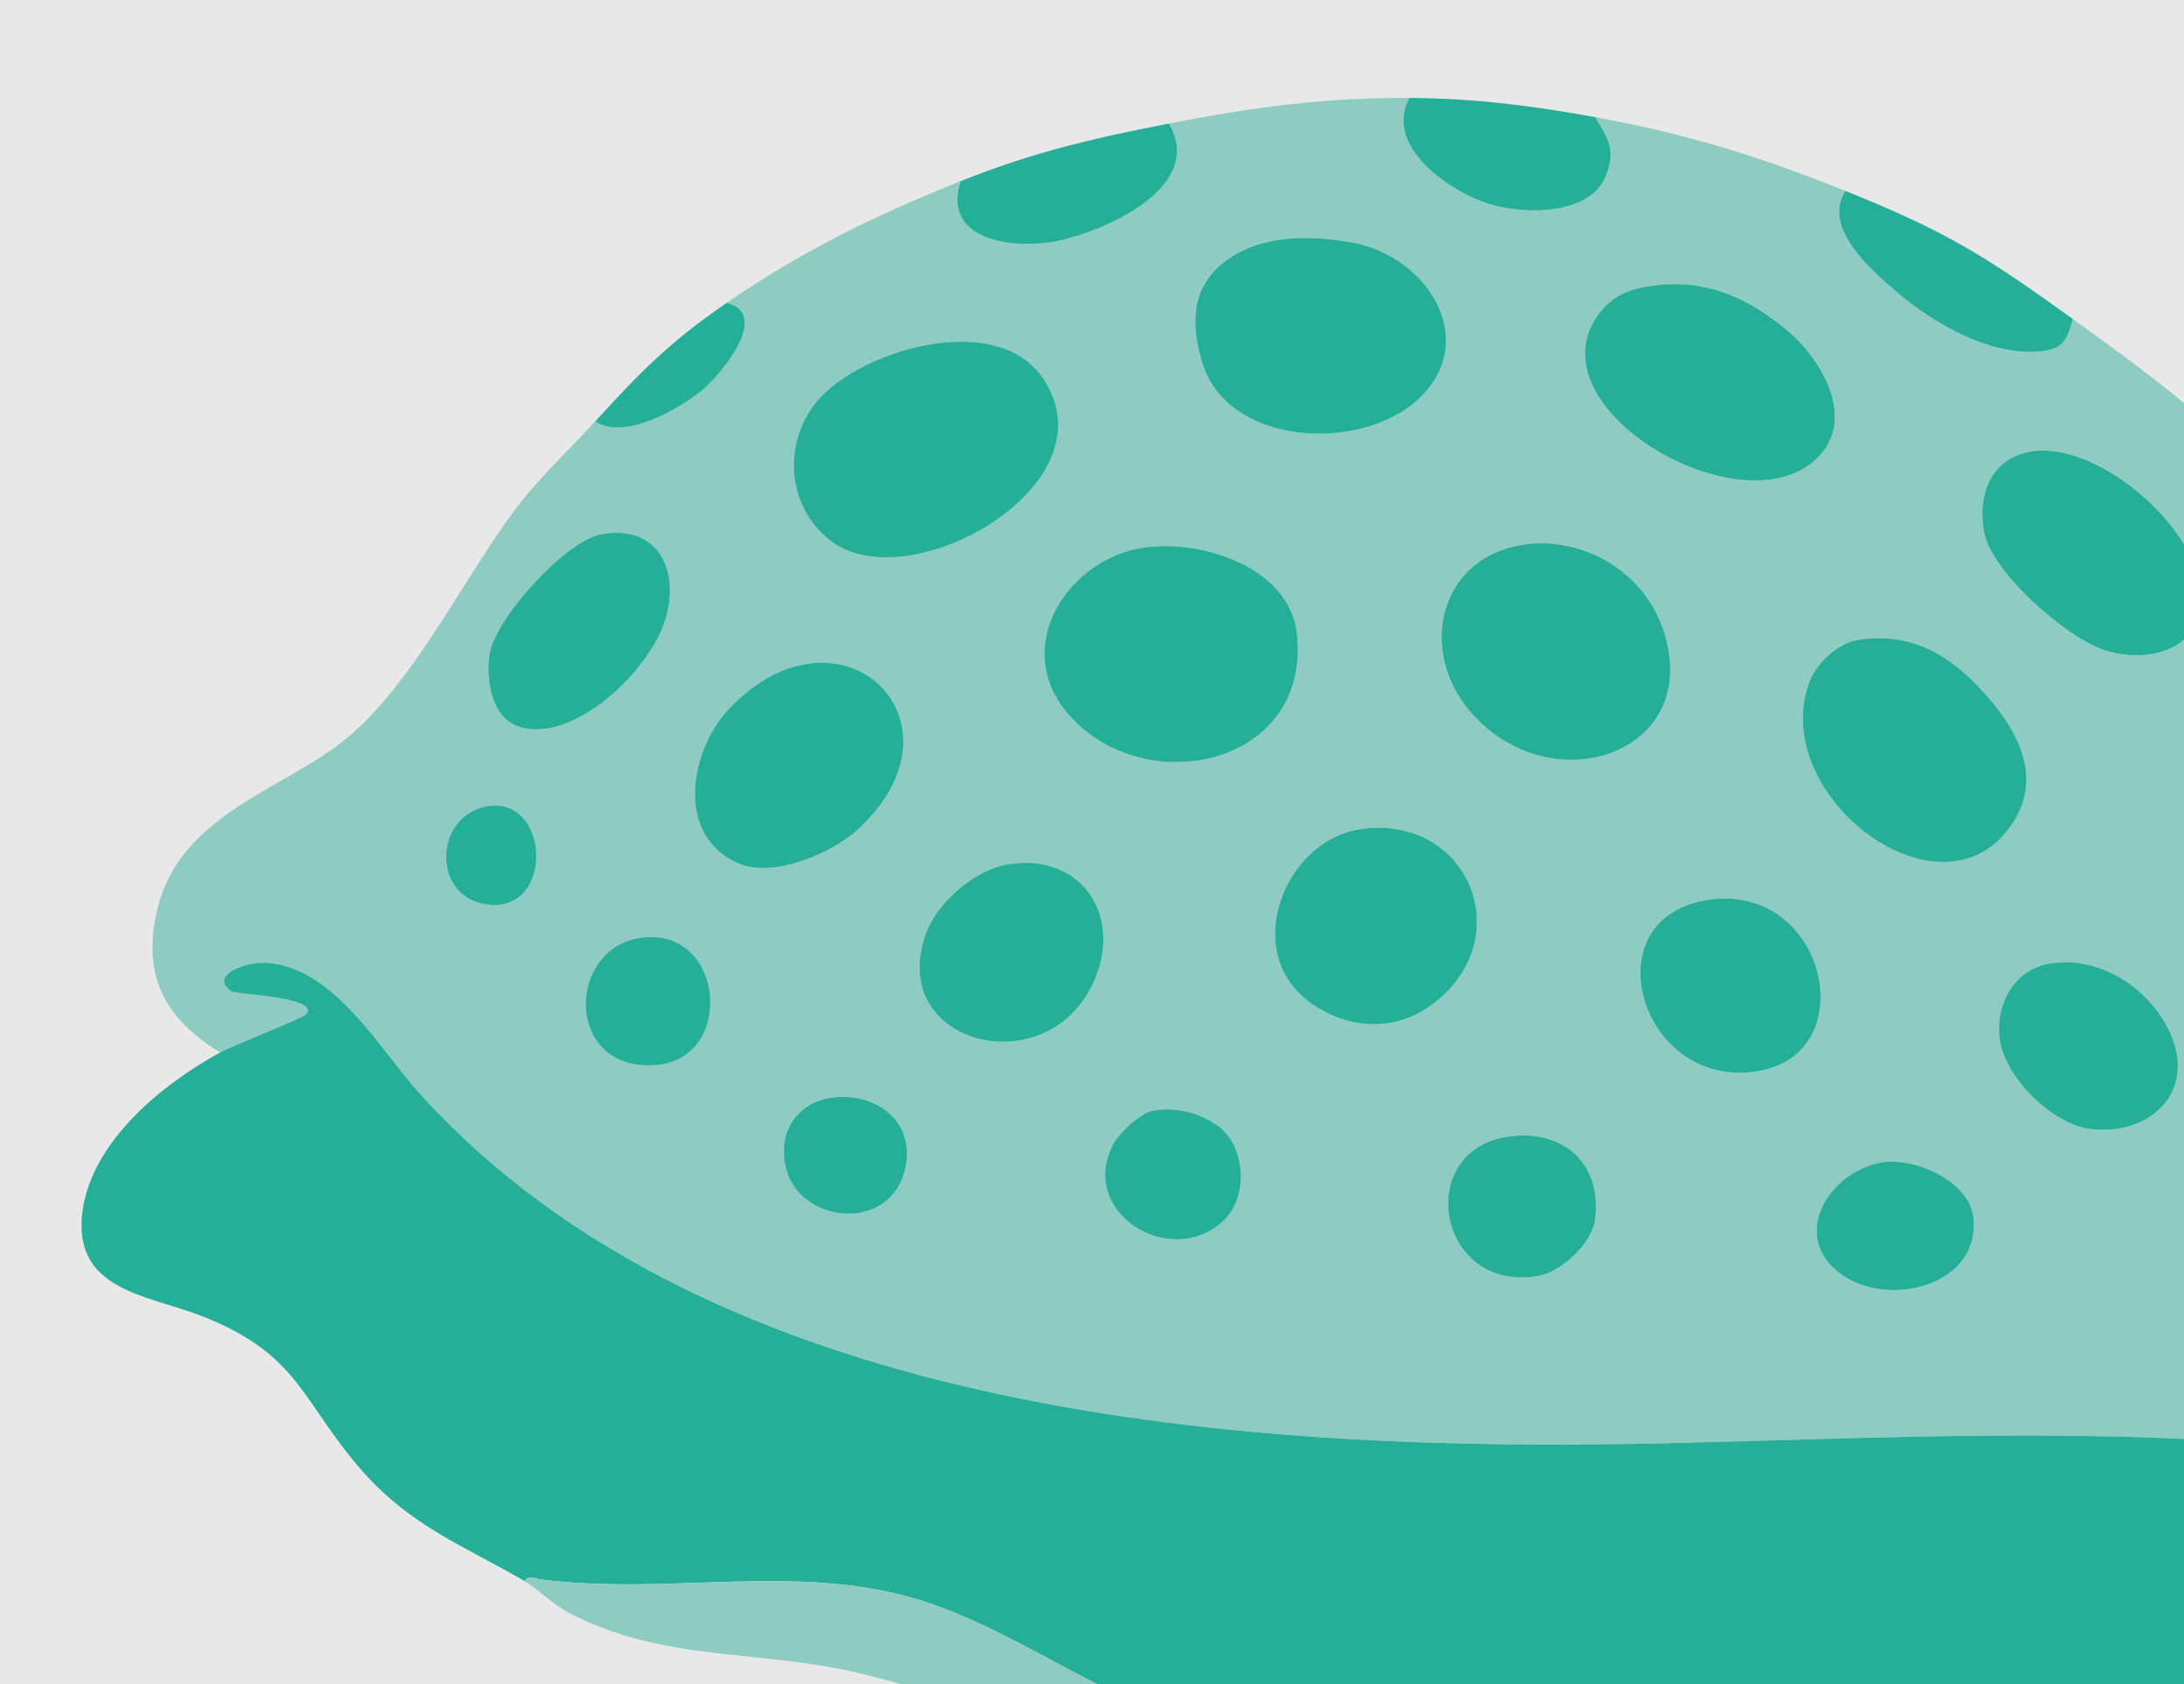 <svg width="669" height="516" viewBox="0 0 669 516" fill="none" xmlns="http://www.w3.org/2000/svg">
<g clip-path="url(#clip0_504_11431)">
<rect width="669" height="516" fill="#D9D9D9" fill-opacity="0.6"/>
<g clip-path="url(#clip1_504_11431)">
<path d="M431.696 30C424.043 44.375 442.638 57.55 454.293 61.875C465.135 65.9 487.182 66.6 492.059 53.538C495.047 45.525 492.521 42.625 488.645 35.888C516.644 40.988 539.066 47.963 565.227 58.463C558.136 69.7 572.93 82.525 580.921 89.388C592.338 99.175 610.108 109.45 625.627 107.55C632.493 106.713 633.243 103.575 634.931 97.713C660.83 116.363 677.674 128.963 699.733 152.675C700.071 156.413 696.257 157.488 695.819 161.113C694.381 173.175 715.002 202.738 726.257 207.125C732.535 209.575 734.711 209.063 737.049 202.725C758.171 233.525 775.515 265.963 796.149 296.263C803.865 307.6 824.986 329.85 828.362 341.1C830.751 349.05 830.826 361.35 828.675 369.388C824.661 384.375 798.638 434.113 787.133 443.675C768.45 459.213 733.248 446.663 711.013 444.163C645.161 436.763 576.719 440.613 510.692 442.15C384.388 445.088 219.219 434.925 128.781 335.225C115.913 321.038 101.545 294.6 79.748 294.95C75.008 295.025 63.979 298.813 70.944 303.738C72.345 304.738 97.818 305.338 93.941 310.663C93.091 311.838 71.645 320.15 67.43 322.45C49.923 311.775 43.12 298 48.485 277.5C55.313 251.4 82.324 243.163 101.707 229.613C124.667 213.563 140.599 179.2 157.356 156.675C164.784 146.688 174 138.188 182.304 129.113C191.095 134.925 207.477 125.663 214.73 119.813C220.732 114.975 236.439 96.125 222.558 92.8C246.043 76.688 267.864 66.113 294.238 55.5C288.11 74.375 311.783 76.55 324.676 73.663C339.445 70.35 369.295 56.988 358.052 37.838C383.763 32.863 405.272 29.888 431.696 30ZM435.085 121.713C453.542 103.463 436.598 78.35 414.376 74.313C401.796 72.025 387.265 71.775 376.385 79.238C364.843 87.15 364.443 99.113 368.382 111.45C376.56 137.113 417.94 138.65 435.085 121.7V121.713ZM509.066 87.225C501.5 87.875 494.947 89.475 490.095 95.738C468.286 123.9 530.637 161.15 554.923 141.888C569.629 130.225 558.849 110.8 547.482 101.238C536.34 91.863 523.935 85.925 509.078 87.225H509.066ZM252.37 120.638C239.19 133.463 240.103 155.775 255.447 166.425C279.519 183.125 341.245 148.513 319.599 116.038C305.905 95.5 267.039 106.363 252.358 120.638H252.37ZM622.926 138.213C610.183 139.9 605.706 151.113 607.682 162.75C609.796 175.163 632.418 194.863 644.085 198.988C656.528 203.4 673.21 200 674.26 184.613C675.698 163.363 643.522 135.488 622.926 138.213ZM184.017 163.713C173.237 165.763 151.616 189.525 149.965 200.338C148.752 208.3 150.453 220.45 159.694 222.875C176.414 227.263 198.961 204.963 203.688 190.238C208.415 175.513 201.749 160.338 184.017 163.713ZM467.811 166.7C441.2 169.863 433.834 198.7 450.329 217.975C475.377 247.25 523.284 230.363 509.041 191.675C502.951 175.138 485.168 164.638 467.811 166.7ZM350.949 167.663C327.727 170.713 310.095 197.075 326.139 217.463C348.448 245.813 401.546 235.613 397.319 194.4C395.231 173.988 368.644 165.325 350.949 167.663ZM568.903 196.1C562.813 197.125 556.386 203.213 554.247 208.938C541.517 242.9 592.438 282.588 614.723 254.663C626.39 240.038 619.212 225.2 608.458 213.013C597.891 201.038 585.66 193.275 568.903 196.1ZM262.475 254.4C299.053 221.313 257.51 181.413 223.521 216.938C210.928 230.088 206.639 256.75 226.785 264.763C237.114 268.875 254.559 261.563 262.475 254.4ZM695.582 234.4C655.14 240.338 693.506 305.225 725.669 291.95C739.463 286.263 738.437 267.988 732.66 256.7C725.482 242.688 712.026 231.988 695.594 234.4H695.582ZM148.664 247.125C133.245 250.363 132.32 273.725 147.902 276.888C170.336 281.438 168.885 242.863 148.664 247.125ZM416.74 254.025C393.142 257.488 379.661 292.413 401.921 307.588C413.876 315.738 428.032 316.15 439.474 307.175C465.573 286.7 449.266 249.25 416.74 254.025ZM308.719 264.8C298.652 266.4 287.135 276.4 283.671 285.875C271.479 319.188 318.473 332.2 334.03 302.85C344.859 282.425 332.542 261 308.719 264.8ZM523.759 275.613C486.169 280.725 502.701 335.55 539.766 327.925C570.692 321.563 559.112 270.813 523.759 275.613ZM195.797 287.375C173.787 290.938 173.262 327.013 199.448 326.425C225.634 325.838 222.37 283.075 195.797 287.375ZM627.816 295.225C616.961 297.063 611.321 307.6 612.472 317.95C613.797 329.863 628.629 344.55 640.446 345.913C659.379 348.088 673.41 333.663 664.206 315.3C657.616 302.163 642.772 292.688 627.816 295.225ZM745.54 318.9C743.389 319.013 740.225 320.2 738.325 321.288C716.44 333.713 743.639 366.5 762.947 356.7C780.355 347.875 766.111 317.875 745.54 318.9ZM253.734 336.438C246.681 337.638 241.016 343.263 240.253 350.425C237.727 374.013 271.579 380.025 277.093 358.8C281.07 343.5 268.052 333.988 253.734 336.425V336.438ZM352.888 340.363C349.299 341.1 342.934 347.025 341.17 350.238C329.69 371.2 358.403 389.313 374.772 374.013C382.2 367.075 381.825 352.125 373.797 345.513C368.244 340.938 359.953 338.913 352.888 340.363ZM461.909 348.238C432.871 352.5 440.124 396.288 471.237 390.925C478.24 389.725 487.582 380.988 488.57 373.9C490.971 356.563 478.928 345.738 461.909 348.238ZM576.757 356.075C560.412 358.563 547.619 378.85 564.314 390.613C578.708 400.763 606.707 393.925 604.506 373C603.343 361.95 586.786 354.538 576.769 356.063L576.757 356.075ZM689.667 359.988C685.528 360.75 681.113 364.4 678.937 367.913C664.193 391.7 705.486 404.563 713.227 383.55C719.004 367.85 704.573 357.238 689.654 359.988H689.667Z" fill="#8ECCC1"/>
<path d="M828.362 341.112C846.558 348.212 862.99 360.375 873.331 377.125C883.623 393.787 895.128 425.075 882.36 442.687C878.646 447.812 875.495 448.412 870.58 451.037C866.028 448.325 861.014 452.9 859.851 445.575C857.725 432.25 858.162 425.537 851.122 413.087C848.884 409.125 832.877 386.112 828.387 389.212C825.536 397.312 834.928 404.575 838.979 411.475C844.032 420.075 850.309 434.787 850.934 444.662C851.647 455.775 846.783 453.387 843.331 445.387C837.629 432.175 835.828 420.55 826.399 408.325C825.799 407.55 822.985 403.925 821.96 405.85C817.52 414.25 825.799 421.1 829.2 428.087C835.203 440.425 836.703 453.237 837.191 466.712C836.278 467.362 834.89 468.15 834.24 468.675C831.589 468.887 831.201 468.662 830.351 466.187C829.025 462.362 828.9 456.525 827.65 452.212C824.811 442.4 819.659 434.1 816.557 424.512C813.619 423.887 810.93 426.937 810.943 429.725C810.98 434.45 817.308 449.675 818.833 456.1C819.809 460.175 822.948 472.75 822.497 476.012C822.047 479.275 819.084 479.15 816.97 477.587C812.781 474.487 810.092 452.887 807.466 446.85C806.941 445.637 805.065 443.225 803.802 444.15C799.05 447.637 809.079 486.087 809.68 493.212C810.843 506.925 804.29 516.712 791.009 520.187C773.902 524.675 756.37 517.925 739.963 513.812C725.682 510.237 713.777 504.987 698.495 507.2C695.069 507.7 685.227 511.325 685.04 515.237C684.765 520.725 696.582 535.212 699.896 540.625C701.547 543.337 701.734 546.6 703.648 549.15C704.911 576 693.756 610.862 707.061 635.537C711.138 643.087 738.237 671.937 712.476 669.875C693.118 652.25 682.801 632.112 678.399 606.287C674.76 584.95 676.549 554.175 664.206 536.075C663.181 534.562 658.204 529.162 656.803 528.75C646.461 525.687 622.501 537.062 609.746 538.237C577.332 541.225 541.342 520.875 507.753 518.75C461.096 515.787 413.013 540.275 368.819 529.062C338.982 521.487 313.346 500.762 284.171 491C245.605 478.087 206.101 489.075 165.584 483.887C164.096 483.7 161.67 482.462 160.682 484.387C142.374 473.775 125.917 467.562 111.199 450.925C92.366 429.625 92.028 414.987 61.765 403.187C45.071 396.675 22.061 395.4 25.275 371.125C28.126 349.612 49.698 332.187 67.405 322.462C71.607 320.15 93.066 311.85 93.916 310.675C97.793 305.337 72.32 304.737 70.919 303.75C63.954 298.825 74.996 295.037 79.723 294.962C101.507 294.612 115.888 321.062 128.756 335.237C219.194 434.937 384.351 445.1 510.667 442.162C576.694 440.625 645.136 436.775 710.988 444.175C733.223 446.675 768.425 459.225 787.108 443.687C798.612 434.112 824.636 384.387 828.65 369.4C830.801 361.375 830.726 349.062 828.338 341.112H828.362Z" fill="#25AF99"/>
<path d="M712.501 669.9C701.046 668.975 682.714 648.45 677.599 638.537C668.008 619.937 667.395 596.737 660.504 577.112C656.465 565.612 649.362 555.512 644.66 544.35C621.851 551.525 600.867 558.175 576.469 557.075C533.088 555.112 494.547 545.975 449.366 546.237C447.99 544.837 436.173 544.837 435.61 545.262C435.447 545.387 435.71 546.675 435.61 547.225C415.564 547.975 397.694 550.662 377.31 548.075C331.991 542.325 295.851 517.387 251.195 510.237C224.221 505.912 200.399 507.412 174.75 494.4C169.336 491.65 165.021 486.925 160.694 484.412C161.695 482.475 164.108 483.712 165.597 483.912C206.114 489.087 245.618 478.112 284.184 491.025C313.359 500.8 338.994 521.512 368.832 529.087C413.025 540.312 461.108 515.812 507.765 518.775C541.354 520.912 577.344 541.25 609.758 538.262C622.513 537.087 646.474 525.712 656.815 528.775C658.216 529.187 663.193 534.587 664.218 536.1C676.561 554.212 674.773 584.975 678.412 606.312C682.814 632.137 693.131 652.275 712.489 669.9H712.501Z" fill="#8ECCC1"/>
<path d="M488.645 35.888C492.534 42.625 495.06 45.525 492.059 53.538C487.169 66.612 465.122 65.9 454.293 61.875C442.638 57.55 424.043 44.362 431.696 30C451.267 30.087 469.512 32.4 488.645 35.888Z" fill="#25AF99"/>
<path d="M634.944 97.725C633.255 103.587 632.505 106.725 625.64 107.562C610.108 109.462 592.351 99.187 580.933 89.4C572.93 82.537 558.149 69.712 565.239 58.475C596.302 70.95 608.27 78.525 634.956 97.737L634.944 97.725Z" fill="#25AF99"/>
<path d="M358.065 37.85C369.295 57 339.457 70.362 324.688 73.675C311.783 76.562 288.123 74.387 294.251 55.512C316.197 46.687 334.968 42.337 358.065 37.85Z" fill="#25AF99"/>
<path d="M182.316 129.125C196.309 113.838 204.976 104.875 222.57 92.812C236.451 96.138 220.745 114.988 214.742 119.825C207.489 125.675 191.107 134.925 182.316 129.125Z" fill="#25AF99"/>
<path d="M252.371 120.637C267.039 106.362 305.918 95.5 319.611 116.037C341.258 148.512 279.532 183.125 255.459 166.425C240.115 155.775 239.19 133.462 252.383 120.637H252.371Z" fill="#25AF99"/>
<path d="M350.949 167.662C368.657 165.337 395.23 174 397.319 194.4C401.546 235.612 348.448 245.812 326.139 217.462C310.095 197.062 327.715 170.712 350.949 167.662Z" fill="#25AF99"/>
<path d="M435.085 121.713C417.94 138.663 376.56 137.125 368.382 111.463C364.443 99.112 364.855 87.15 376.385 79.25C387.265 71.787 401.796 72.037 414.376 74.325C436.598 78.35 453.542 103.475 435.085 121.725V121.713Z" fill="#25AF99"/>
<path d="M467.811 166.7C485.181 164.638 502.963 175.125 509.041 191.675C523.284 230.363 475.377 247.25 450.329 217.975C433.834 198.7 441.2 169.863 467.811 166.7Z" fill="#25AF99"/>
<path d="M568.903 196.1C585.66 193.275 597.891 201.038 608.458 213.013C619.212 225.2 626.39 240.038 614.723 254.663C592.438 282.588 541.517 242.9 554.247 208.938C556.386 203.225 562.801 197.138 568.903 196.1Z" fill="#25AF99"/>
<path d="M509.066 87.225C523.922 85.937 536.327 91.875 547.47 101.237C558.837 110.8 569.616 130.225 554.91 141.887C530.625 161.15 468.274 123.9 490.083 95.737C494.935 89.475 501.488 87.875 509.053 87.225H509.066Z" fill="#25AF99"/>
<path d="M262.475 254.4C254.559 261.562 237.127 268.862 226.785 264.762C206.639 256.75 210.928 230.1 223.521 216.937C257.51 181.412 299.053 221.325 262.475 254.4Z" fill="#25AF99"/>
<path d="M416.74 254.025C449.266 249.25 465.573 286.7 439.474 307.175C428.032 316.15 413.876 315.737 401.921 307.587C379.661 292.412 393.142 257.487 416.74 254.025Z" fill="#25AF99"/>
<path d="M622.926 138.213C643.522 135.488 675.686 163.363 674.26 184.613C673.222 200 656.54 203.388 644.085 198.988C632.418 194.863 609.796 175.15 607.682 162.75C605.694 151.113 610.171 139.9 622.926 138.213Z" fill="#25AF99"/>
<path d="M695.582 234.4C712.014 231.987 725.469 242.687 732.647 256.7C738.425 267.987 739.463 286.25 725.657 291.95C693.493 305.225 655.127 240.337 695.569 234.4H695.582Z" fill="#25AF99"/>
<path d="M308.719 264.8C332.542 261.012 344.859 282.437 334.03 302.85C318.473 332.2 271.478 319.187 283.671 285.875C287.148 276.387 298.665 266.4 308.719 264.8Z" fill="#25AF99"/>
<path d="M523.76 275.612C559.112 270.8 570.692 321.55 539.766 327.925C502.701 335.562 486.169 280.725 523.76 275.612Z" fill="#25AF99"/>
<path d="M184.017 163.712C201.749 160.35 208.527 175.162 203.688 190.237C198.848 205.312 176.426 227.275 159.694 222.875C150.453 220.45 148.752 208.287 149.965 200.337C151.616 189.525 173.225 165.75 184.017 163.712Z" fill="#25AF99"/>
<path d="M627.816 295.225C642.772 292.7 657.616 302.162 664.206 315.3C673.41 333.662 659.391 348.087 640.446 345.912C628.629 344.55 613.797 329.862 612.472 317.95C611.309 307.6 616.949 297.062 627.816 295.225Z" fill="#25AF99"/>
<path d="M461.909 348.237C478.916 345.737 490.971 356.575 488.57 373.9C487.594 380.987 478.24 389.725 471.237 390.925C440.124 396.287 432.884 352.487 461.909 348.237Z" fill="#25AF99"/>
<path d="M576.757 356.075C586.773 354.55 603.33 361.962 604.493 373.012C606.707 393.937 578.708 400.762 564.302 390.625C547.607 378.862 560.4 358.575 576.744 356.087L576.757 356.075Z" fill="#25AF99"/>
<path d="M352.888 340.363C359.953 338.913 368.244 340.95 373.797 345.513C381.825 352.125 382.2 367.075 374.772 374.013C358.403 389.313 329.69 371.2 341.17 350.238C342.934 347.025 349.299 341.088 352.888 340.363Z" fill="#25AF99"/>
<path d="M195.797 287.375C222.37 283.075 225.847 325.838 199.448 326.425C173.05 327.013 173.788 290.938 195.797 287.375Z" fill="#25AF99"/>
<path d="M253.734 336.437C268.052 334 281.07 343.512 277.093 358.812C271.566 380.037 237.727 374.025 240.253 350.437C241.016 343.275 246.693 337.65 253.734 336.45V336.437Z" fill="#25AF99"/>
<path d="M689.667 359.988C704.573 357.238 719.017 367.85 713.239 383.55C705.498 404.563 664.194 391.713 678.95 367.913C681.126 364.4 685.54 360.75 689.679 359.988H689.667Z" fill="#25AF99"/>
<path d="M148.664 247.125C168.898 242.875 170.336 281.437 147.902 276.887C132.32 273.725 133.245 250.362 148.664 247.125Z" fill="#25AF99"/>
</g>
</g>
<defs>
<clipPath id="clip0_504_11431">
<rect width="669" height="516" fill="white"/>
</clipPath>
<clipPath id="clip1_504_11431">
<rect width="863" height="640" fill="white" transform="translate(25 30)"/>
</clipPath>
</defs>
</svg>
